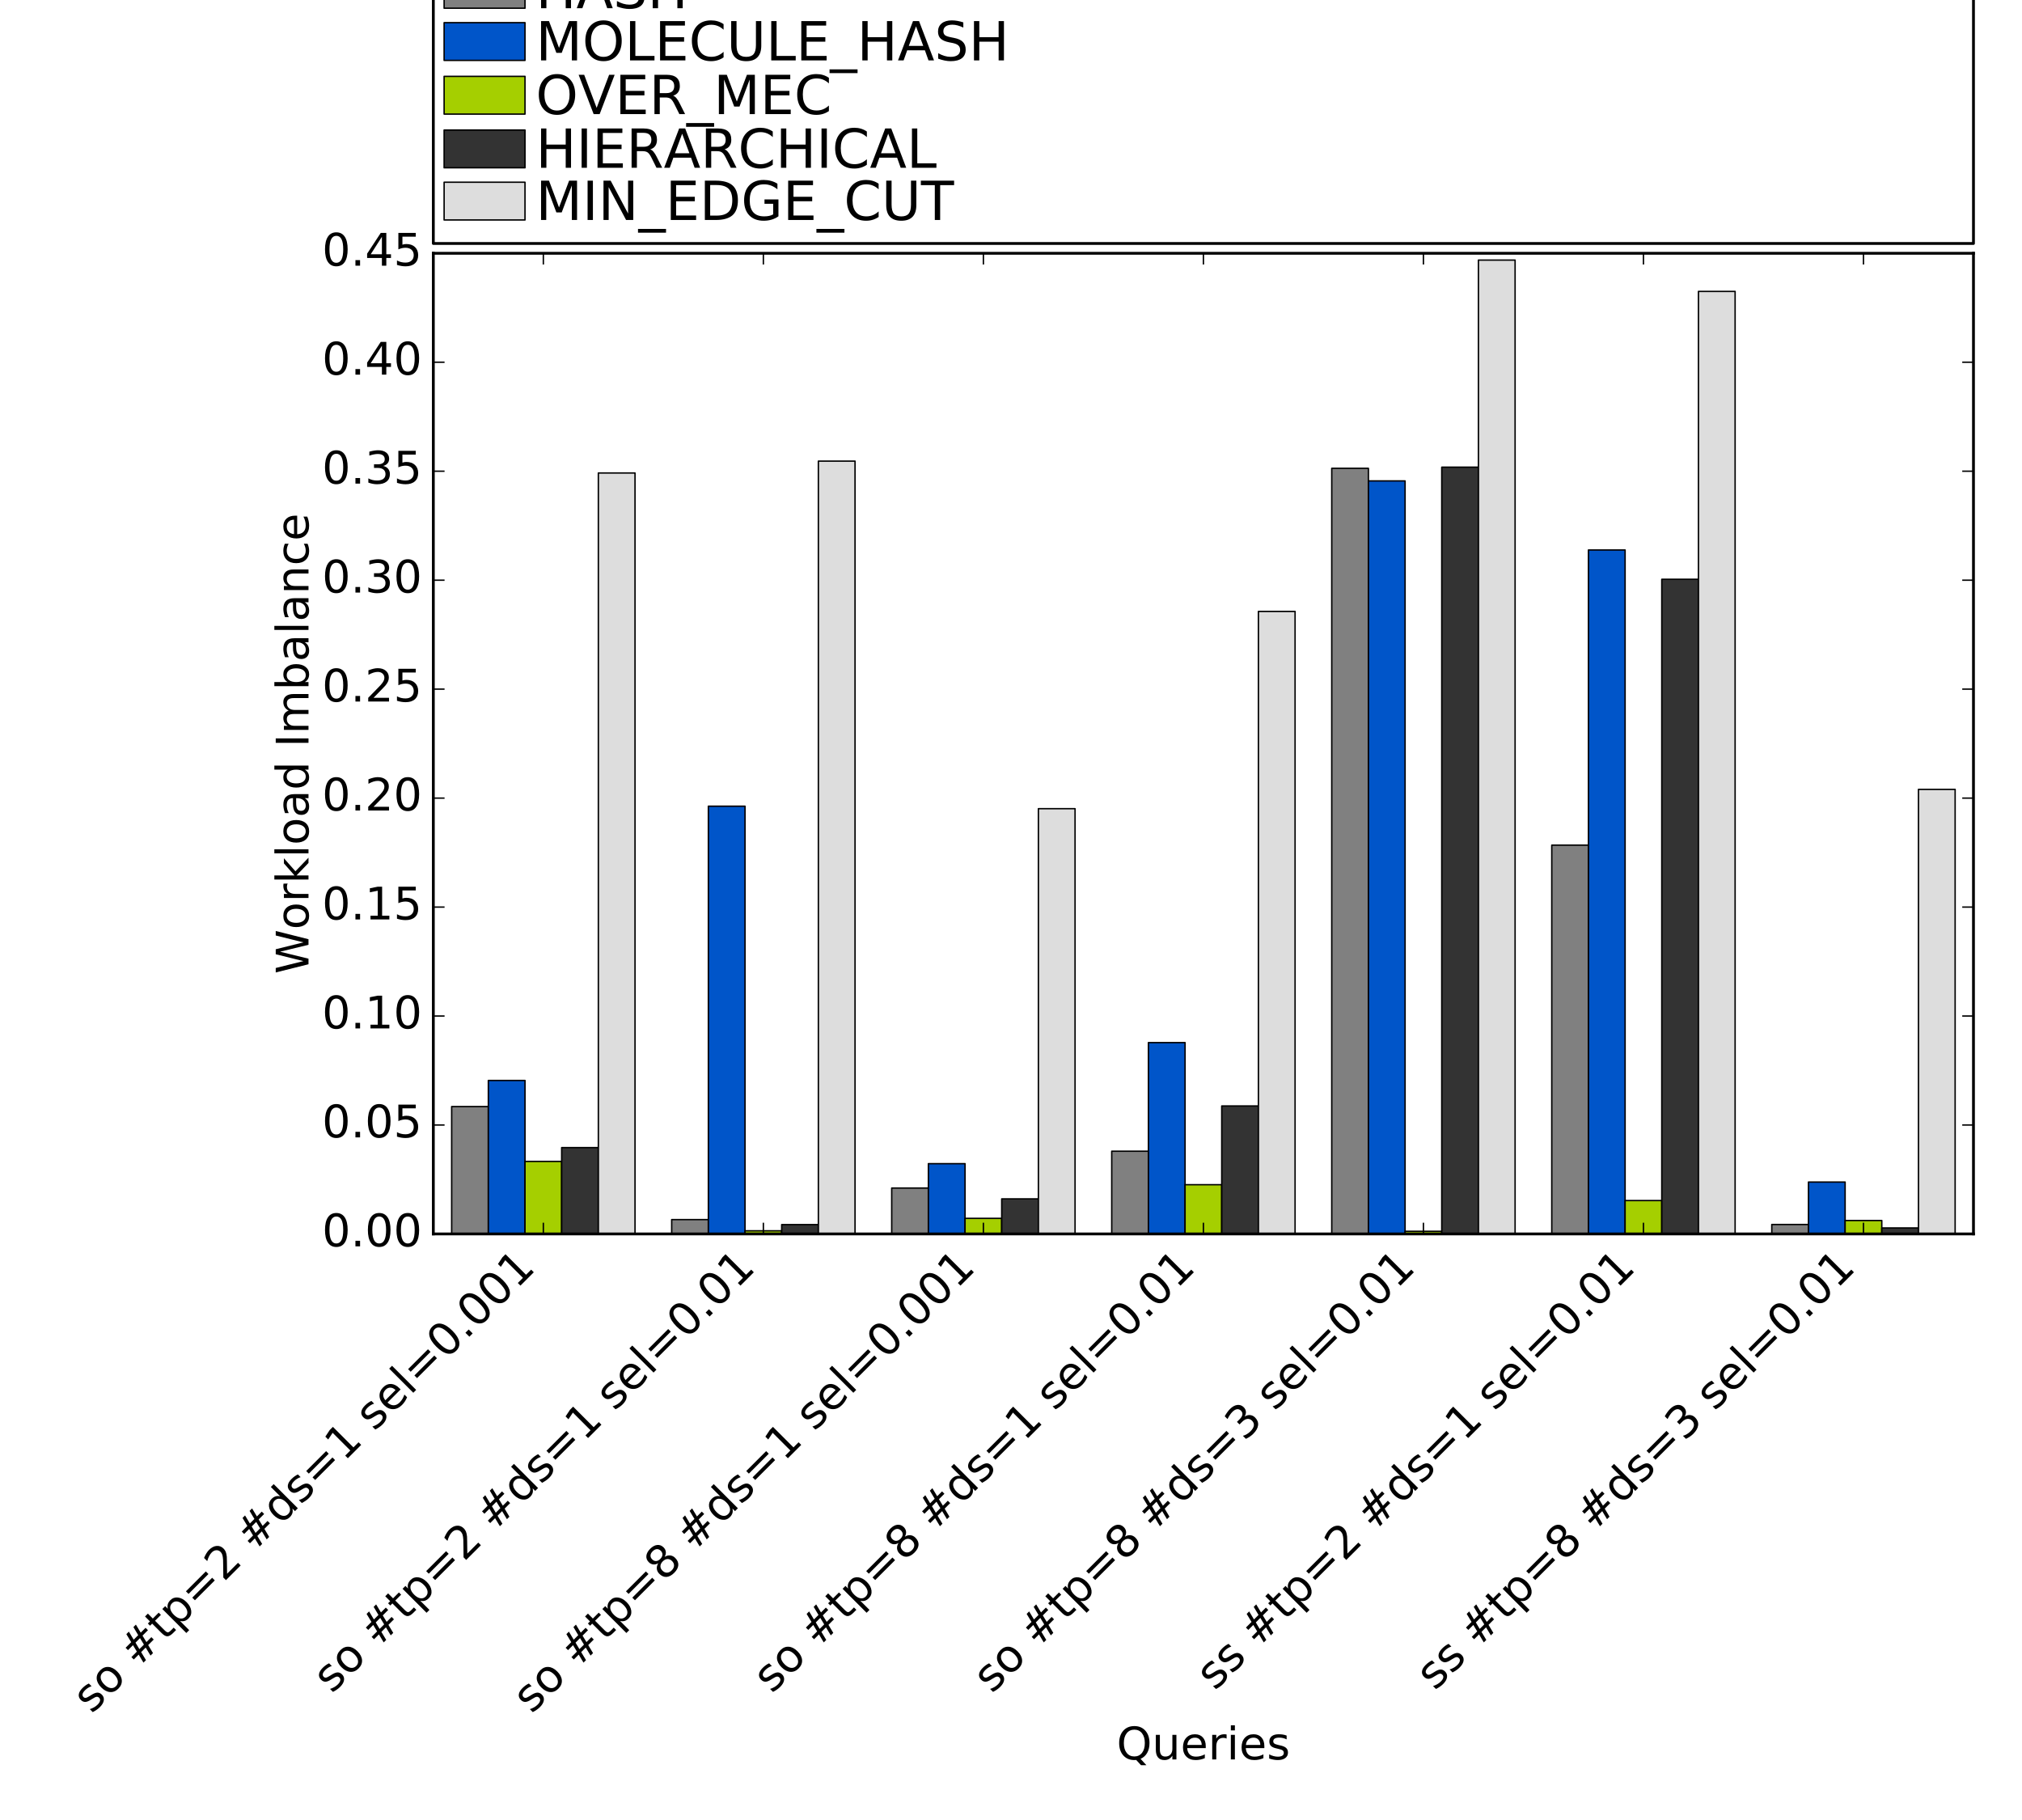 <?xml version="1.0" encoding="utf-8" standalone="no"?>
<!DOCTYPE svg PUBLIC "-//W3C//DTD SVG 1.1//EN"
  "http://www.w3.org/Graphics/SVG/1.1/DTD/svg11.dtd">
<!-- Created with matplotlib (http://matplotlib.org/) -->
<svg height="648pt" version="1.1" viewBox="0 0 720 648" width="720pt" xmlns="http://www.w3.org/2000/svg" xmlns:xlink="http://www.w3.org/1999/xlink">
 <defs>
  <style type="text/css">
*{stroke-linecap:butt;stroke-linejoin:round;stroke-miterlimit:100000;}
  </style>
 </defs>
 <g id="figure_1">
  <g id="patch_1">
   <path d="M 0 648 
L 720 648 
L 720 0 
L 0 0 
z
" style="fill:#ffffff;"/>
  </g>
  <g id="axes_1">
   <g id="patch_2">
    <path d="M 154.302 439.341 
L 702.72 439.341 
L 702.72 90.18 
L 154.302 90.18 
z
" style="fill:#ffffff;"/>
   </g>
   <g id="patch_3">
    <path clip-path="url(#p87d898d439)" d="M 160.831 439.341 
L 173.888 439.341 
L 173.888 393.98 
L 160.831 393.98 
z
" style="fill:#808080;stroke:#000000;stroke-linejoin:miter;stroke-width:0.5;"/>
   </g>
   <g id="patch_4">
    <path clip-path="url(#p87d898d439)" d="M 239.176 439.341 
L 252.234 439.341 
L 252.234 434.222 
L 239.176 434.222 
z
" style="fill:#808080;stroke:#000000;stroke-linejoin:miter;stroke-width:0.5;"/>
   </g>
   <g id="patch_5">
    <path clip-path="url(#p87d898d439)" d="M 317.522 439.341 
L 330.579 439.341 
L 330.579 422.994 
L 317.522 422.994 
z
" style="fill:#808080;stroke:#000000;stroke-linejoin:miter;stroke-width:0.5;"/>
   </g>
   <g id="patch_6">
    <path clip-path="url(#p87d898d439)" d="M 395.867 439.341 
L 408.925 439.341 
L 408.925 409.88 
L 395.867 409.88 
z
" style="fill:#808080;stroke:#000000;stroke-linejoin:miter;stroke-width:0.5;"/>
   </g>
   <g id="patch_7">
    <path clip-path="url(#p87d898d439)" d="M 474.212 439.341 
L 487.27 439.341 
L 487.27 166.742 
L 474.212 166.742 
z
" style="fill:#808080;stroke:#000000;stroke-linejoin:miter;stroke-width:0.5;"/>
   </g>
   <g id="patch_8">
    <path clip-path="url(#p87d898d439)" d="M 552.558 439.341 
L 565.615 439.341 
L 565.615 300.912 
L 552.558 300.912 
z
" style="fill:#808080;stroke:#000000;stroke-linejoin:miter;stroke-width:0.5;"/>
   </g>
   <g id="patch_9">
    <path clip-path="url(#p87d898d439)" d="M 630.903 439.341 
L 643.961 439.341 
L 643.961 435.969 
L 630.903 435.969 
z
" style="fill:#808080;stroke:#000000;stroke-linejoin:miter;stroke-width:0.5;"/>
   </g>
   <g id="patch_10">
    <path clip-path="url(#p87d898d439)" d="M 173.888 439.341 
L 186.946 439.341 
L 186.946 384.69 
L 173.888 384.69 
z
" style="fill:#0055c9;stroke:#000000;stroke-linejoin:miter;stroke-width:0.5;"/>
   </g>
   <g id="patch_11">
    <path clip-path="url(#p87d898d439)" d="M 252.234 439.341 
L 265.291 439.341 
L 265.291 287.041 
L 252.234 287.041 
z
" style="fill:#0055c9;stroke:#000000;stroke-linejoin:miter;stroke-width:0.5;"/>
   </g>
   <g id="patch_12">
    <path clip-path="url(#p87d898d439)" d="M 330.579 439.341 
L 343.637 439.341 
L 343.637 414.311 
L 330.579 414.311 
z
" style="fill:#0055c9;stroke:#000000;stroke-linejoin:miter;stroke-width:0.5;"/>
   </g>
   <g id="patch_13">
    <path clip-path="url(#p87d898d439)" d="M 408.925 439.341 
L 421.982 439.341 
L 421.982 371.209 
L 408.925 371.209 
z
" style="fill:#0055c9;stroke:#000000;stroke-linejoin:miter;stroke-width:0.5;"/>
   </g>
   <g id="patch_14">
    <path clip-path="url(#p87d898d439)" d="M 487.27 439.341 
L 500.328 439.341 
L 500.328 171.229 
L 487.27 171.229 
z
" style="fill:#0055c9;stroke:#000000;stroke-linejoin:miter;stroke-width:0.5;"/>
   </g>
   <g id="patch_15">
    <path clip-path="url(#p87d898d439)" d="M 565.615 439.341 
L 578.673 439.341 
L 578.673 195.815 
L 565.615 195.815 
z
" style="fill:#0055c9;stroke:#000000;stroke-linejoin:miter;stroke-width:0.5;"/>
   </g>
   <g id="patch_16">
    <path clip-path="url(#p87d898d439)" d="M 643.961 439.341 
L 657.018 439.341 
L 657.018 420.856 
L 643.961 420.856 
z
" style="fill:#0055c9;stroke:#000000;stroke-linejoin:miter;stroke-width:0.5;"/>
   </g>
   <g id="patch_17">
    <path clip-path="url(#p87d898d439)" d="M 186.946 439.341 
L 200.003 439.341 
L 200.003 413.518 
L 186.946 413.518 
z
" style="fill:#a5cf00;stroke:#000000;stroke-linejoin:miter;stroke-width:0.5;"/>
   </g>
   <g id="patch_18">
    <path clip-path="url(#p87d898d439)" d="M 265.291 439.341 
L 278.349 439.341 
L 278.349 438.215 
L 265.291 438.215 
z
" style="fill:#a5cf00;stroke:#000000;stroke-linejoin:miter;stroke-width:0.5;"/>
   </g>
   <g id="patch_19">
    <path clip-path="url(#p87d898d439)" d="M 343.637 439.341 
L 356.694 439.341 
L 356.694 433.782 
L 343.637 433.782 
z
" style="fill:#a5cf00;stroke:#000000;stroke-linejoin:miter;stroke-width:0.5;"/>
   </g>
   <g id="patch_20">
    <path clip-path="url(#p87d898d439)" d="M 421.982 439.341 
L 435.04 439.341 
L 435.04 421.809 
L 421.982 421.809 
z
" style="fill:#a5cf00;stroke:#000000;stroke-linejoin:miter;stroke-width:0.5;"/>
   </g>
   <g id="patch_21">
    <path clip-path="url(#p87d898d439)" d="M 500.328 439.341 
L 513.385 439.341 
L 513.385 438.4 
L 500.328 438.4 
z
" style="fill:#a5cf00;stroke:#000000;stroke-linejoin:miter;stroke-width:0.5;"/>
   </g>
   <g id="patch_22">
    <path clip-path="url(#p87d898d439)" d="M 578.673 439.341 
L 591.731 439.341 
L 591.731 427.457 
L 578.673 427.457 
z
" style="fill:#a5cf00;stroke:#000000;stroke-linejoin:miter;stroke-width:0.5;"/>
   </g>
   <g id="patch_23">
    <path clip-path="url(#p87d898d439)" d="M 657.018 439.341 
L 670.076 439.341 
L 670.076 434.55 
L 657.018 434.55 
z
" style="fill:#a5cf00;stroke:#000000;stroke-linejoin:miter;stroke-width:0.5;"/>
   </g>
   <g id="patch_24">
    <path clip-path="url(#p87d898d439)" d="M 200.003 439.341 
L 213.061 439.341 
L 213.061 408.599 
L 200.003 408.599 
z
" style="fill:#333333;stroke:#000000;stroke-linejoin:miter;stroke-width:0.5;"/>
   </g>
   <g id="patch_25">
    <path clip-path="url(#p87d898d439)" d="M 278.349 439.341 
L 291.406 439.341 
L 291.406 436.009 
L 278.349 436.009 
z
" style="fill:#333333;stroke:#000000;stroke-linejoin:miter;stroke-width:0.5;"/>
   </g>
   <g id="patch_26">
    <path clip-path="url(#p87d898d439)" d="M 356.694 439.341 
L 369.752 439.341 
L 369.752 426.848 
L 356.694 426.848 
z
" style="fill:#333333;stroke:#000000;stroke-linejoin:miter;stroke-width:0.5;"/>
   </g>
   <g id="patch_27">
    <path clip-path="url(#p87d898d439)" d="M 435.04 439.341 
L 448.097 439.341 
L 448.097 393.775 
L 435.04 393.775 
z
" style="fill:#333333;stroke:#000000;stroke-linejoin:miter;stroke-width:0.5;"/>
   </g>
   <g id="patch_28">
    <path clip-path="url(#p87d898d439)" d="M 513.385 439.341 
L 526.443 439.341 
L 526.443 166.338 
L 513.385 166.338 
z
" style="fill:#333333;stroke:#000000;stroke-linejoin:miter;stroke-width:0.5;"/>
   </g>
   <g id="patch_29">
    <path clip-path="url(#p87d898d439)" d="M 591.731 439.341 
L 604.788 439.341 
L 604.788 206.254 
L 591.731 206.254 
z
" style="fill:#333333;stroke:#000000;stroke-linejoin:miter;stroke-width:0.5;"/>
   </g>
   <g id="patch_30">
    <path clip-path="url(#p87d898d439)" d="M 670.076 439.341 
L 683.134 439.341 
L 683.134 437.21 
L 670.076 437.21 
z
" style="fill:#333333;stroke:#000000;stroke-linejoin:miter;stroke-width:0.5;"/>
   </g>
   <g id="patch_31">
    <path clip-path="url(#p87d898d439)" d="M 213.061 439.341 
L 226.119 439.341 
L 226.119 168.407 
L 213.061 168.407 
z
" style="fill:#dddddd;stroke:#000000;stroke-linejoin:miter;stroke-width:0.5;"/>
   </g>
   <g id="patch_32">
    <path clip-path="url(#p87d898d439)" d="M 291.406 439.341 
L 304.464 439.341 
L 304.464 164.18 
L 291.406 164.18 
z
" style="fill:#dddddd;stroke:#000000;stroke-linejoin:miter;stroke-width:0.5;"/>
   </g>
   <g id="patch_33">
    <path clip-path="url(#p87d898d439)" d="M 369.752 439.341 
L 382.809 439.341 
L 382.809 287.931 
L 369.752 287.931 
z
" style="fill:#dddddd;stroke:#000000;stroke-linejoin:miter;stroke-width:0.5;"/>
   </g>
   <g id="patch_34">
    <path clip-path="url(#p87d898d439)" d="M 448.097 439.341 
L 461.155 439.341 
L 461.155 217.694 
L 448.097 217.694 
z
" style="fill:#dddddd;stroke:#000000;stroke-linejoin:miter;stroke-width:0.5;"/>
   </g>
   <g id="patch_35">
    <path clip-path="url(#p87d898d439)" d="M 526.443 439.341 
L 539.5 439.341 
L 539.5 92.593 
L 526.443 92.593 
z
" style="fill:#dddddd;stroke:#000000;stroke-linejoin:miter;stroke-width:0.5;"/>
   </g>
   <g id="patch_36">
    <path clip-path="url(#p87d898d439)" d="M 604.788 439.341 
L 617.846 439.341 
L 617.846 103.747 
L 604.788 103.747 
z
" style="fill:#dddddd;stroke:#000000;stroke-linejoin:miter;stroke-width:0.5;"/>
   </g>
   <g id="patch_37">
    <path clip-path="url(#p87d898d439)" d="M 683.134 439.341 
L 696.191 439.341 
L 696.191 281.047 
L 683.134 281.047 
z
" style="fill:#dddddd;stroke:#000000;stroke-linejoin:miter;stroke-width:0.5;"/>
   </g>
   <g id="patch_38">
    <path d="M 154.302 90.18 
L 702.72 90.18 
" style="fill:none;stroke:#000000;stroke-linecap:square;stroke-linejoin:miter;"/>
   </g>
   <g id="patch_39">
    <path d="M 702.72 439.341 
L 702.72 90.18 
" style="fill:none;stroke:#000000;stroke-linecap:square;stroke-linejoin:miter;"/>
   </g>
   <g id="patch_40">
    <path d="M 154.302 439.341 
L 702.72 439.341 
" style="fill:none;stroke:#000000;stroke-linecap:square;stroke-linejoin:miter;"/>
   </g>
   <g id="patch_41">
    <path d="M 154.302 439.341 
L 154.302 90.18 
" style="fill:none;stroke:#000000;stroke-linecap:square;stroke-linejoin:miter;"/>
   </g>
   <g id="matplotlib.axis_1">
    <g id="xtick_1">
     <g id="line2d_1">
      <defs>
       <path d="M 0 0 
L 0 -4 
" id="mdffd9cbab5" style="stroke:#000000;stroke-width:0.5;"/>
      </defs>
      <g>
       <use style="stroke:#000000;stroke-width:0.5;" x="193.475" xlink:href="#mdffd9cbab5" y="439.341"/>
      </g>
     </g>
     <g id="line2d_2">
      <defs>
       <path d="M 0 0 
L 0 4 
" id="m3cd2a4b99b" style="stroke:#000000;stroke-width:0.5;"/>
      </defs>
      <g>
       <use style="stroke:#000000;stroke-width:0.5;" x="193.475" xlink:href="#m3cd2a4b99b" y="90.18"/>
      </g>
     </g>
     <g id="text_1">
      <!-- so #tp=2 #ds=1 sel=0.001 -->
      <defs>
       <path d="M 19.188 8.297 
L 53.609 8.297 
L 53.609 0 
L 7.328 0 
L 7.328 8.297 
Q 12.938 14.109 22.625 23.891 
Q 32.328 33.688 34.812 36.531 
Q 39.547 41.844 41.422 45.531 
Q 43.312 49.219 43.312 52.781 
Q 43.312 58.594 39.234 62.25 
Q 35.156 65.922 28.609 65.922 
Q 23.969 65.922 18.812 64.312 
Q 13.672 62.703 7.812 59.422 
L 7.812 69.391 
Q 13.766 71.781 18.938 73 
Q 24.125 74.219 28.422 74.219 
Q 39.75 74.219 46.484 68.547 
Q 53.219 62.891 53.219 53.422 
Q 53.219 48.922 51.531 44.891 
Q 49.859 40.875 45.406 35.406 
Q 44.188 33.984 37.641 27.219 
Q 31.109 20.453 19.188 8.297 
" id="BitstreamVeraSans-Roman-32"/>
       <path id="BitstreamVeraSans-Roman-20"/>
       <path d="M 51.125 44 
L 36.922 44 
L 32.812 27.688 
L 47.125 27.688 
z
M 43.797 71.781 
L 38.719 51.516 
L 52.984 51.516 
L 58.109 71.781 
L 65.922 71.781 
L 60.891 51.516 
L 76.125 51.516 
L 76.125 44 
L 58.984 44 
L 54.984 27.688 
L 70.516 27.688 
L 70.516 20.219 
L 53.078 20.219 
L 48 0 
L 40.188 0 
L 45.219 20.219 
L 30.906 20.219 
L 25.875 0 
L 18.016 0 
L 23.094 20.219 
L 7.719 20.219 
L 7.719 27.688 
L 24.906 27.688 
L 29 44 
L 13.281 44 
L 13.281 51.516 
L 30.906 51.516 
L 35.891 71.781 
z
" id="BitstreamVeraSans-Roman-23"/>
       <path d="M 12.406 8.297 
L 28.516 8.297 
L 28.516 63.922 
L 10.984 60.406 
L 10.984 69.391 
L 28.422 72.906 
L 38.281 72.906 
L 38.281 8.297 
L 54.391 8.297 
L 54.391 0 
L 12.406 0 
z
" id="BitstreamVeraSans-Roman-31"/>
       <path d="M 30.609 48.391 
Q 23.391 48.391 19.188 42.75 
Q 14.984 37.109 14.984 27.297 
Q 14.984 17.484 19.156 11.844 
Q 23.344 6.203 30.609 6.203 
Q 37.797 6.203 41.984 11.859 
Q 46.188 17.531 46.188 27.297 
Q 46.188 37.016 41.984 42.703 
Q 37.797 48.391 30.609 48.391 
M 30.609 56 
Q 42.328 56 49.016 48.375 
Q 55.719 40.766 55.719 27.297 
Q 55.719 13.875 49.016 6.219 
Q 42.328 -1.422 30.609 -1.422 
Q 18.844 -1.422 12.172 6.219 
Q 5.516 13.875 5.516 27.297 
Q 5.516 40.766 12.172 48.375 
Q 18.844 56 30.609 56 
" id="BitstreamVeraSans-Roman-6f"/>
       <path d="M 31.781 66.406 
Q 24.172 66.406 20.328 58.906 
Q 16.5 51.422 16.5 36.375 
Q 16.5 21.391 20.328 13.891 
Q 24.172 6.391 31.781 6.391 
Q 39.453 6.391 43.281 13.891 
Q 47.125 21.391 47.125 36.375 
Q 47.125 51.422 43.281 58.906 
Q 39.453 66.406 31.781 66.406 
M 31.781 74.219 
Q 44.047 74.219 50.516 64.516 
Q 56.984 54.828 56.984 36.375 
Q 56.984 17.969 50.516 8.266 
Q 44.047 -1.422 31.781 -1.422 
Q 19.531 -1.422 13.062 8.266 
Q 6.594 17.969 6.594 36.375 
Q 6.594 54.828 13.062 64.516 
Q 19.531 74.219 31.781 74.219 
" id="BitstreamVeraSans-Roman-30"/>
       <path d="M 9.422 75.984 
L 18.406 75.984 
L 18.406 0 
L 9.422 0 
z
" id="BitstreamVeraSans-Roman-6c"/>
       <path d="M 10.688 12.406 
L 21 12.406 
L 21 0 
L 10.688 0 
z
" id="BitstreamVeraSans-Roman-2e"/>
       <path d="M 10.594 45.406 
L 73.188 45.406 
L 73.188 37.203 
L 10.594 37.203 
z
M 10.594 25.484 
L 73.188 25.484 
L 73.188 17.188 
L 10.594 17.188 
z
" id="BitstreamVeraSans-Roman-3d"/>
       <path d="M 56.203 29.594 
L 56.203 25.203 
L 14.891 25.203 
Q 15.484 15.922 20.484 11.062 
Q 25.484 6.203 34.422 6.203 
Q 39.594 6.203 44.453 7.469 
Q 49.312 8.734 54.109 11.281 
L 54.109 2.781 
Q 49.266 0.734 44.188 -0.344 
Q 39.109 -1.422 33.891 -1.422 
Q 20.797 -1.422 13.156 6.188 
Q 5.516 13.812 5.516 26.812 
Q 5.516 40.234 12.766 48.109 
Q 20.016 56 32.328 56 
Q 43.359 56 49.781 48.891 
Q 56.203 41.797 56.203 29.594 
M 47.219 32.234 
Q 47.125 39.594 43.094 43.984 
Q 39.062 48.391 32.422 48.391 
Q 24.906 48.391 20.391 44.141 
Q 15.875 39.891 15.188 32.172 
z
" id="BitstreamVeraSans-Roman-65"/>
       <path d="M 45.406 46.391 
L 45.406 75.984 
L 54.391 75.984 
L 54.391 0 
L 45.406 0 
L 45.406 8.203 
Q 42.578 3.328 38.25 0.953 
Q 33.938 -1.422 27.875 -1.422 
Q 17.969 -1.422 11.734 6.484 
Q 5.516 14.406 5.516 27.297 
Q 5.516 40.188 11.734 48.094 
Q 17.969 56 27.875 56 
Q 33.938 56 38.25 53.625 
Q 42.578 51.266 45.406 46.391 
M 14.797 27.297 
Q 14.797 17.391 18.875 11.75 
Q 22.953 6.109 30.078 6.109 
Q 37.203 6.109 41.297 11.75 
Q 45.406 17.391 45.406 27.297 
Q 45.406 37.203 41.297 42.844 
Q 37.203 48.484 30.078 48.484 
Q 22.953 48.484 18.875 42.844 
Q 14.797 37.203 14.797 27.297 
" id="BitstreamVeraSans-Roman-64"/>
       <path d="M 18.312 70.219 
L 18.312 54.688 
L 36.812 54.688 
L 36.812 47.703 
L 18.312 47.703 
L 18.312 18.016 
Q 18.312 11.328 20.141 9.422 
Q 21.969 7.516 27.594 7.516 
L 36.812 7.516 
L 36.812 0 
L 27.594 0 
Q 17.188 0 13.234 3.875 
Q 9.281 7.766 9.281 18.016 
L 9.281 47.703 
L 2.688 47.703 
L 2.688 54.688 
L 9.281 54.688 
L 9.281 70.219 
z
" id="BitstreamVeraSans-Roman-74"/>
       <path d="M 44.281 53.078 
L 44.281 44.578 
Q 40.484 46.531 36.375 47.5 
Q 32.281 48.484 27.875 48.484 
Q 21.188 48.484 17.844 46.438 
Q 14.5 44.391 14.5 40.281 
Q 14.5 37.156 16.891 35.375 
Q 19.281 33.594 26.516 31.984 
L 29.594 31.297 
Q 39.156 29.25 43.188 25.516 
Q 47.219 21.781 47.219 15.094 
Q 47.219 7.469 41.188 3.016 
Q 35.156 -1.422 24.609 -1.422 
Q 20.219 -1.422 15.453 -0.562 
Q 10.688 0.297 5.422 2 
L 5.422 11.281 
Q 10.406 8.688 15.234 7.391 
Q 20.062 6.109 24.812 6.109 
Q 31.156 6.109 34.562 8.281 
Q 37.984 10.453 37.984 14.406 
Q 37.984 18.062 35.516 20.016 
Q 33.062 21.969 24.703 23.781 
L 21.578 24.516 
Q 13.234 26.266 9.516 29.906 
Q 5.812 33.547 5.812 39.891 
Q 5.812 47.609 11.281 51.797 
Q 16.75 56 26.812 56 
Q 31.781 56 36.172 55.266 
Q 40.578 54.547 44.281 53.078 
" id="BitstreamVeraSans-Roman-73"/>
       <path d="M 18.109 8.203 
L 18.109 -20.797 
L 9.078 -20.797 
L 9.078 54.688 
L 18.109 54.688 
L 18.109 46.391 
Q 20.953 51.266 25.266 53.625 
Q 29.594 56 35.594 56 
Q 45.562 56 51.781 48.094 
Q 58.016 40.188 58.016 27.297 
Q 58.016 14.406 51.781 6.484 
Q 45.562 -1.422 35.594 -1.422 
Q 29.594 -1.422 25.266 0.953 
Q 20.953 3.328 18.109 8.203 
M 48.688 27.297 
Q 48.688 37.203 44.609 42.844 
Q 40.531 48.484 33.406 48.484 
Q 26.266 48.484 22.188 42.844 
Q 18.109 37.203 18.109 27.297 
Q 18.109 17.391 22.188 11.75 
Q 26.266 6.109 33.406 6.109 
Q 40.531 6.109 44.609 11.75 
Q 48.688 17.391 48.688 27.297 
" id="BitstreamVeraSans-Roman-70"/>
      </defs>
      <g transform="translate(32.638 610.421)rotate(-45.0)scale(0.16 -0.16)">
       <use xlink:href="#BitstreamVeraSans-Roman-73"/>
       <use x="52.1" xlink:href="#BitstreamVeraSans-Roman-6f"/>
       <use x="113.281" xlink:href="#BitstreamVeraSans-Roman-20"/>
       <use x="145.068" xlink:href="#BitstreamVeraSans-Roman-23"/>
       <use x="228.857" xlink:href="#BitstreamVeraSans-Roman-74"/>
       <use x="268.066" xlink:href="#BitstreamVeraSans-Roman-70"/>
       <use x="331.543" xlink:href="#BitstreamVeraSans-Roman-3d"/>
       <use x="415.332" xlink:href="#BitstreamVeraSans-Roman-32"/>
       <use x="478.955" xlink:href="#BitstreamVeraSans-Roman-20"/>
       <use x="510.742" xlink:href="#BitstreamVeraSans-Roman-23"/>
       <use x="594.531" xlink:href="#BitstreamVeraSans-Roman-64"/>
       <use x="658.008" xlink:href="#BitstreamVeraSans-Roman-73"/>
       <use x="710.107" xlink:href="#BitstreamVeraSans-Roman-3d"/>
       <use x="793.896" xlink:href="#BitstreamVeraSans-Roman-31"/>
       <use x="857.52" xlink:href="#BitstreamVeraSans-Roman-20"/>
       <use x="889.307" xlink:href="#BitstreamVeraSans-Roman-73"/>
       <use x="941.406" xlink:href="#BitstreamVeraSans-Roman-65"/>
       <use x="1002.93" xlink:href="#BitstreamVeraSans-Roman-6c"/>
       <use x="1030.713" xlink:href="#BitstreamVeraSans-Roman-3d"/>
       <use x="1114.502" xlink:href="#BitstreamVeraSans-Roman-30"/>
       <use x="1178.125" xlink:href="#BitstreamVeraSans-Roman-2e"/>
       <use x="1209.912" xlink:href="#BitstreamVeraSans-Roman-30"/>
       <use x="1273.535" xlink:href="#BitstreamVeraSans-Roman-30"/>
       <use x="1337.158" xlink:href="#BitstreamVeraSans-Roman-31"/>
      </g>
     </g>
    </g>
    <g id="xtick_2">
     <g id="line2d_3">
      <g>
       <use style="stroke:#000000;stroke-width:0.5;" x="271.82" xlink:href="#mdffd9cbab5" y="439.341"/>
      </g>
     </g>
     <g id="line2d_4">
      <g>
       <use style="stroke:#000000;stroke-width:0.5;" x="271.82" xlink:href="#m3cd2a4b99b" y="90.18"/>
      </g>
     </g>
     <g id="text_2">
      <!-- so #tp=2 #ds=1 sel=0.01 -->
      <g transform="translate(118.182 603.223)rotate(-45.0)scale(0.16 -0.16)">
       <use xlink:href="#BitstreamVeraSans-Roman-73"/>
       <use x="52.1" xlink:href="#BitstreamVeraSans-Roman-6f"/>
       <use x="113.281" xlink:href="#BitstreamVeraSans-Roman-20"/>
       <use x="145.068" xlink:href="#BitstreamVeraSans-Roman-23"/>
       <use x="228.857" xlink:href="#BitstreamVeraSans-Roman-74"/>
       <use x="268.066" xlink:href="#BitstreamVeraSans-Roman-70"/>
       <use x="331.543" xlink:href="#BitstreamVeraSans-Roman-3d"/>
       <use x="415.332" xlink:href="#BitstreamVeraSans-Roman-32"/>
       <use x="478.955" xlink:href="#BitstreamVeraSans-Roman-20"/>
       <use x="510.742" xlink:href="#BitstreamVeraSans-Roman-23"/>
       <use x="594.531" xlink:href="#BitstreamVeraSans-Roman-64"/>
       <use x="658.008" xlink:href="#BitstreamVeraSans-Roman-73"/>
       <use x="710.107" xlink:href="#BitstreamVeraSans-Roman-3d"/>
       <use x="793.896" xlink:href="#BitstreamVeraSans-Roman-31"/>
       <use x="857.52" xlink:href="#BitstreamVeraSans-Roman-20"/>
       <use x="889.307" xlink:href="#BitstreamVeraSans-Roman-73"/>
       <use x="941.406" xlink:href="#BitstreamVeraSans-Roman-65"/>
       <use x="1002.93" xlink:href="#BitstreamVeraSans-Roman-6c"/>
       <use x="1030.713" xlink:href="#BitstreamVeraSans-Roman-3d"/>
       <use x="1114.502" xlink:href="#BitstreamVeraSans-Roman-30"/>
       <use x="1178.125" xlink:href="#BitstreamVeraSans-Roman-2e"/>
       <use x="1209.912" xlink:href="#BitstreamVeraSans-Roman-30"/>
       <use x="1273.535" xlink:href="#BitstreamVeraSans-Roman-31"/>
      </g>
     </g>
    </g>
    <g id="xtick_3">
     <g id="line2d_5">
      <g>
       <use style="stroke:#000000;stroke-width:0.5;" x="350.166" xlink:href="#mdffd9cbab5" y="439.341"/>
      </g>
     </g>
     <g id="line2d_6">
      <g>
       <use style="stroke:#000000;stroke-width:0.5;" x="350.166" xlink:href="#m3cd2a4b99b" y="90.18"/>
      </g>
     </g>
     <g id="text_3">
      <!-- so #tp=8 #ds=1 sel=0.001 -->
      <defs>
       <path d="M 31.781 34.625 
Q 24.75 34.625 20.719 30.859 
Q 16.703 27.094 16.703 20.516 
Q 16.703 13.922 20.719 10.156 
Q 24.75 6.391 31.781 6.391 
Q 38.812 6.391 42.859 10.172 
Q 46.922 13.969 46.922 20.516 
Q 46.922 27.094 42.891 30.859 
Q 38.875 34.625 31.781 34.625 
M 21.922 38.812 
Q 15.578 40.375 12.031 44.719 
Q 8.5 49.078 8.5 55.328 
Q 8.5 64.062 14.719 69.141 
Q 20.953 74.219 31.781 74.219 
Q 42.672 74.219 48.875 69.141 
Q 55.078 64.062 55.078 55.328 
Q 55.078 49.078 51.531 44.719 
Q 48 40.375 41.703 38.812 
Q 48.828 37.156 52.797 32.312 
Q 56.781 27.484 56.781 20.516 
Q 56.781 9.906 50.312 4.234 
Q 43.844 -1.422 31.781 -1.422 
Q 19.734 -1.422 13.25 4.234 
Q 6.781 9.906 6.781 20.516 
Q 6.781 27.484 10.781 32.312 
Q 14.797 37.156 21.922 38.812 
M 18.312 54.391 
Q 18.312 48.734 21.844 45.562 
Q 25.391 42.391 31.781 42.391 
Q 38.141 42.391 41.719 45.562 
Q 45.312 48.734 45.312 54.391 
Q 45.312 60.062 41.719 63.234 
Q 38.141 66.406 31.781 66.406 
Q 25.391 66.406 21.844 63.234 
Q 18.312 60.062 18.312 54.391 
" id="BitstreamVeraSans-Roman-38"/>
      </defs>
      <g transform="translate(189.329 610.421)rotate(-45.0)scale(0.16 -0.16)">
       <use xlink:href="#BitstreamVeraSans-Roman-73"/>
       <use x="52.1" xlink:href="#BitstreamVeraSans-Roman-6f"/>
       <use x="113.281" xlink:href="#BitstreamVeraSans-Roman-20"/>
       <use x="145.068" xlink:href="#BitstreamVeraSans-Roman-23"/>
       <use x="228.857" xlink:href="#BitstreamVeraSans-Roman-74"/>
       <use x="268.066" xlink:href="#BitstreamVeraSans-Roman-70"/>
       <use x="331.543" xlink:href="#BitstreamVeraSans-Roman-3d"/>
       <use x="415.332" xlink:href="#BitstreamVeraSans-Roman-38"/>
       <use x="478.955" xlink:href="#BitstreamVeraSans-Roman-20"/>
       <use x="510.742" xlink:href="#BitstreamVeraSans-Roman-23"/>
       <use x="594.531" xlink:href="#BitstreamVeraSans-Roman-64"/>
       <use x="658.008" xlink:href="#BitstreamVeraSans-Roman-73"/>
       <use x="710.107" xlink:href="#BitstreamVeraSans-Roman-3d"/>
       <use x="793.896" xlink:href="#BitstreamVeraSans-Roman-31"/>
       <use x="857.52" xlink:href="#BitstreamVeraSans-Roman-20"/>
       <use x="889.307" xlink:href="#BitstreamVeraSans-Roman-73"/>
       <use x="941.406" xlink:href="#BitstreamVeraSans-Roman-65"/>
       <use x="1002.93" xlink:href="#BitstreamVeraSans-Roman-6c"/>
       <use x="1030.713" xlink:href="#BitstreamVeraSans-Roman-3d"/>
       <use x="1114.502" xlink:href="#BitstreamVeraSans-Roman-30"/>
       <use x="1178.125" xlink:href="#BitstreamVeraSans-Roman-2e"/>
       <use x="1209.912" xlink:href="#BitstreamVeraSans-Roman-30"/>
       <use x="1273.535" xlink:href="#BitstreamVeraSans-Roman-30"/>
       <use x="1337.158" xlink:href="#BitstreamVeraSans-Roman-31"/>
      </g>
     </g>
    </g>
    <g id="xtick_4">
     <g id="line2d_7">
      <g>
       <use style="stroke:#000000;stroke-width:0.5;" x="428.511" xlink:href="#mdffd9cbab5" y="439.341"/>
      </g>
     </g>
     <g id="line2d_8">
      <g>
       <use style="stroke:#000000;stroke-width:0.5;" x="428.511" xlink:href="#m3cd2a4b99b" y="90.18"/>
      </g>
     </g>
     <g id="text_4">
      <!-- so #tp=8 #ds=1 sel=0.01 -->
      <g transform="translate(274.873 603.223)rotate(-45.0)scale(0.16 -0.16)">
       <use xlink:href="#BitstreamVeraSans-Roman-73"/>
       <use x="52.1" xlink:href="#BitstreamVeraSans-Roman-6f"/>
       <use x="113.281" xlink:href="#BitstreamVeraSans-Roman-20"/>
       <use x="145.068" xlink:href="#BitstreamVeraSans-Roman-23"/>
       <use x="228.857" xlink:href="#BitstreamVeraSans-Roman-74"/>
       <use x="268.066" xlink:href="#BitstreamVeraSans-Roman-70"/>
       <use x="331.543" xlink:href="#BitstreamVeraSans-Roman-3d"/>
       <use x="415.332" xlink:href="#BitstreamVeraSans-Roman-38"/>
       <use x="478.955" xlink:href="#BitstreamVeraSans-Roman-20"/>
       <use x="510.742" xlink:href="#BitstreamVeraSans-Roman-23"/>
       <use x="594.531" xlink:href="#BitstreamVeraSans-Roman-64"/>
       <use x="658.008" xlink:href="#BitstreamVeraSans-Roman-73"/>
       <use x="710.107" xlink:href="#BitstreamVeraSans-Roman-3d"/>
       <use x="793.896" xlink:href="#BitstreamVeraSans-Roman-31"/>
       <use x="857.52" xlink:href="#BitstreamVeraSans-Roman-20"/>
       <use x="889.307" xlink:href="#BitstreamVeraSans-Roman-73"/>
       <use x="941.406" xlink:href="#BitstreamVeraSans-Roman-65"/>
       <use x="1002.93" xlink:href="#BitstreamVeraSans-Roman-6c"/>
       <use x="1030.713" xlink:href="#BitstreamVeraSans-Roman-3d"/>
       <use x="1114.502" xlink:href="#BitstreamVeraSans-Roman-30"/>
       <use x="1178.125" xlink:href="#BitstreamVeraSans-Roman-2e"/>
       <use x="1209.912" xlink:href="#BitstreamVeraSans-Roman-30"/>
       <use x="1273.535" xlink:href="#BitstreamVeraSans-Roman-31"/>
      </g>
     </g>
    </g>
    <g id="xtick_5">
     <g id="line2d_9">
      <g>
       <use style="stroke:#000000;stroke-width:0.5;" x="506.856" xlink:href="#mdffd9cbab5" y="439.341"/>
      </g>
     </g>
     <g id="line2d_10">
      <g>
       <use style="stroke:#000000;stroke-width:0.5;" x="506.856" xlink:href="#m3cd2a4b99b" y="90.18"/>
      </g>
     </g>
     <g id="text_5">
      <!-- so #tp=8 #ds=3 sel=0.01 -->
      <defs>
       <path d="M 40.578 39.312 
Q 47.656 37.797 51.625 33 
Q 55.609 28.219 55.609 21.188 
Q 55.609 10.406 48.188 4.484 
Q 40.766 -1.422 27.094 -1.422 
Q 22.516 -1.422 17.656 -0.516 
Q 12.797 0.391 7.625 2.203 
L 7.625 11.719 
Q 11.719 9.328 16.594 8.109 
Q 21.484 6.891 26.812 6.891 
Q 36.078 6.891 40.938 10.547 
Q 45.797 14.203 45.797 21.188 
Q 45.797 27.641 41.281 31.266 
Q 36.766 34.906 28.719 34.906 
L 20.219 34.906 
L 20.219 43.016 
L 29.109 43.016 
Q 36.375 43.016 40.234 45.922 
Q 44.094 48.828 44.094 54.297 
Q 44.094 59.906 40.109 62.906 
Q 36.141 65.922 28.719 65.922 
Q 24.656 65.922 20.016 65.031 
Q 15.375 64.156 9.812 62.312 
L 9.812 71.094 
Q 15.438 72.656 20.344 73.438 
Q 25.25 74.219 29.594 74.219 
Q 40.828 74.219 47.359 69.109 
Q 53.906 64.016 53.906 55.328 
Q 53.906 49.266 50.438 45.094 
Q 46.969 40.922 40.578 39.312 
" id="BitstreamVeraSans-Roman-33"/>
      </defs>
      <g transform="translate(353.218 603.223)rotate(-45.0)scale(0.16 -0.16)">
       <use xlink:href="#BitstreamVeraSans-Roman-73"/>
       <use x="52.1" xlink:href="#BitstreamVeraSans-Roman-6f"/>
       <use x="113.281" xlink:href="#BitstreamVeraSans-Roman-20"/>
       <use x="145.068" xlink:href="#BitstreamVeraSans-Roman-23"/>
       <use x="228.857" xlink:href="#BitstreamVeraSans-Roman-74"/>
       <use x="268.066" xlink:href="#BitstreamVeraSans-Roman-70"/>
       <use x="331.543" xlink:href="#BitstreamVeraSans-Roman-3d"/>
       <use x="415.332" xlink:href="#BitstreamVeraSans-Roman-38"/>
       <use x="478.955" xlink:href="#BitstreamVeraSans-Roman-20"/>
       <use x="510.742" xlink:href="#BitstreamVeraSans-Roman-23"/>
       <use x="594.531" xlink:href="#BitstreamVeraSans-Roman-64"/>
       <use x="658.008" xlink:href="#BitstreamVeraSans-Roman-73"/>
       <use x="710.107" xlink:href="#BitstreamVeraSans-Roman-3d"/>
       <use x="793.896" xlink:href="#BitstreamVeraSans-Roman-33"/>
       <use x="857.52" xlink:href="#BitstreamVeraSans-Roman-20"/>
       <use x="889.307" xlink:href="#BitstreamVeraSans-Roman-73"/>
       <use x="941.406" xlink:href="#BitstreamVeraSans-Roman-65"/>
       <use x="1002.93" xlink:href="#BitstreamVeraSans-Roman-6c"/>
       <use x="1030.713" xlink:href="#BitstreamVeraSans-Roman-3d"/>
       <use x="1114.502" xlink:href="#BitstreamVeraSans-Roman-30"/>
       <use x="1178.125" xlink:href="#BitstreamVeraSans-Roman-2e"/>
       <use x="1209.912" xlink:href="#BitstreamVeraSans-Roman-30"/>
       <use x="1273.535" xlink:href="#BitstreamVeraSans-Roman-31"/>
      </g>
     </g>
    </g>
    <g id="xtick_6">
     <g id="line2d_11">
      <g>
       <use style="stroke:#000000;stroke-width:0.5;" x="585.202" xlink:href="#mdffd9cbab5" y="439.341"/>
      </g>
     </g>
     <g id="line2d_12">
      <g>
       <use style="stroke:#000000;stroke-width:0.5;" x="585.202" xlink:href="#m3cd2a4b99b" y="90.18"/>
      </g>
     </g>
     <g id="text_6">
      <!-- ss #tp=2 #ds=1 sel=0.01 -->
      <g transform="translate(432.592 602.194)rotate(-45.0)scale(0.16 -0.16)">
       <use xlink:href="#BitstreamVeraSans-Roman-73"/>
       <use x="52.1" xlink:href="#BitstreamVeraSans-Roman-73"/>
       <use x="104.199" xlink:href="#BitstreamVeraSans-Roman-20"/>
       <use x="135.986" xlink:href="#BitstreamVeraSans-Roman-23"/>
       <use x="219.775" xlink:href="#BitstreamVeraSans-Roman-74"/>
       <use x="258.984" xlink:href="#BitstreamVeraSans-Roman-70"/>
       <use x="322.461" xlink:href="#BitstreamVeraSans-Roman-3d"/>
       <use x="406.25" xlink:href="#BitstreamVeraSans-Roman-32"/>
       <use x="469.873" xlink:href="#BitstreamVeraSans-Roman-20"/>
       <use x="501.66" xlink:href="#BitstreamVeraSans-Roman-23"/>
       <use x="585.449" xlink:href="#BitstreamVeraSans-Roman-64"/>
       <use x="648.926" xlink:href="#BitstreamVeraSans-Roman-73"/>
       <use x="701.025" xlink:href="#BitstreamVeraSans-Roman-3d"/>
       <use x="784.814" xlink:href="#BitstreamVeraSans-Roman-31"/>
       <use x="848.438" xlink:href="#BitstreamVeraSans-Roman-20"/>
       <use x="880.225" xlink:href="#BitstreamVeraSans-Roman-73"/>
       <use x="932.324" xlink:href="#BitstreamVeraSans-Roman-65"/>
       <use x="993.848" xlink:href="#BitstreamVeraSans-Roman-6c"/>
       <use x="1021.631" xlink:href="#BitstreamVeraSans-Roman-3d"/>
       <use x="1105.42" xlink:href="#BitstreamVeraSans-Roman-30"/>
       <use x="1169.043" xlink:href="#BitstreamVeraSans-Roman-2e"/>
       <use x="1200.83" xlink:href="#BitstreamVeraSans-Roman-30"/>
       <use x="1264.453" xlink:href="#BitstreamVeraSans-Roman-31"/>
      </g>
     </g>
    </g>
    <g id="xtick_7">
     <g id="line2d_13">
      <g>
       <use style="stroke:#000000;stroke-width:0.5;" x="663.547" xlink:href="#mdffd9cbab5" y="439.341"/>
      </g>
     </g>
     <g id="line2d_14">
      <g>
       <use style="stroke:#000000;stroke-width:0.5;" x="663.547" xlink:href="#m3cd2a4b99b" y="90.18"/>
      </g>
     </g>
     <g id="text_7">
      <!-- ss #tp=8 #ds=3 sel=0.01 -->
      <g transform="translate(510.938 602.194)rotate(-45.0)scale(0.16 -0.16)">
       <use xlink:href="#BitstreamVeraSans-Roman-73"/>
       <use x="52.1" xlink:href="#BitstreamVeraSans-Roman-73"/>
       <use x="104.199" xlink:href="#BitstreamVeraSans-Roman-20"/>
       <use x="135.986" xlink:href="#BitstreamVeraSans-Roman-23"/>
       <use x="219.775" xlink:href="#BitstreamVeraSans-Roman-74"/>
       <use x="258.984" xlink:href="#BitstreamVeraSans-Roman-70"/>
       <use x="322.461" xlink:href="#BitstreamVeraSans-Roman-3d"/>
       <use x="406.25" xlink:href="#BitstreamVeraSans-Roman-38"/>
       <use x="469.873" xlink:href="#BitstreamVeraSans-Roman-20"/>
       <use x="501.66" xlink:href="#BitstreamVeraSans-Roman-23"/>
       <use x="585.449" xlink:href="#BitstreamVeraSans-Roman-64"/>
       <use x="648.926" xlink:href="#BitstreamVeraSans-Roman-73"/>
       <use x="701.025" xlink:href="#BitstreamVeraSans-Roman-3d"/>
       <use x="784.814" xlink:href="#BitstreamVeraSans-Roman-33"/>
       <use x="848.438" xlink:href="#BitstreamVeraSans-Roman-20"/>
       <use x="880.225" xlink:href="#BitstreamVeraSans-Roman-73"/>
       <use x="932.324" xlink:href="#BitstreamVeraSans-Roman-65"/>
       <use x="993.848" xlink:href="#BitstreamVeraSans-Roman-6c"/>
       <use x="1021.631" xlink:href="#BitstreamVeraSans-Roman-3d"/>
       <use x="1105.42" xlink:href="#BitstreamVeraSans-Roman-30"/>
       <use x="1169.043" xlink:href="#BitstreamVeraSans-Roman-2e"/>
       <use x="1200.83" xlink:href="#BitstreamVeraSans-Roman-30"/>
       <use x="1264.453" xlink:href="#BitstreamVeraSans-Roman-31"/>
      </g>
     </g>
    </g>
    <g id="text_8">
     <!-- Queries -->
     <defs>
      <path d="M 39.406 66.219 
Q 28.656 66.219 22.328 58.203 
Q 16.016 50.203 16.016 36.375 
Q 16.016 22.609 22.328 14.594 
Q 28.656 6.594 39.406 6.594 
Q 50.141 6.594 56.422 14.594 
Q 62.703 22.609 62.703 36.375 
Q 62.703 50.203 56.422 58.203 
Q 50.141 66.219 39.406 66.219 
M 53.219 1.312 
L 66.219 -12.891 
L 54.297 -12.891 
L 43.5 -1.219 
Q 41.891 -1.312 41.031 -1.359 
Q 40.188 -1.422 39.406 -1.422 
Q 24.031 -1.422 14.812 8.859 
Q 5.609 19.141 5.609 36.375 
Q 5.609 53.656 14.812 63.938 
Q 24.031 74.219 39.406 74.219 
Q 54.734 74.219 63.906 63.938 
Q 73.094 53.656 73.094 36.375 
Q 73.094 23.688 67.984 14.641 
Q 62.891 5.609 53.219 1.312 
" id="BitstreamVeraSans-Roman-51"/>
      <path d="M 9.422 54.688 
L 18.406 54.688 
L 18.406 0 
L 9.422 0 
z
M 9.422 75.984 
L 18.406 75.984 
L 18.406 64.594 
L 9.422 64.594 
z
" id="BitstreamVeraSans-Roman-69"/>
      <path d="M 8.5 21.578 
L 8.5 54.688 
L 17.484 54.688 
L 17.484 21.922 
Q 17.484 14.156 20.5 10.266 
Q 23.531 6.391 29.594 6.391 
Q 36.859 6.391 41.078 11.031 
Q 45.312 15.672 45.312 23.688 
L 45.312 54.688 
L 54.297 54.688 
L 54.297 0 
L 45.312 0 
L 45.312 8.406 
Q 42.047 3.422 37.719 1 
Q 33.406 -1.422 27.688 -1.422 
Q 18.266 -1.422 13.375 4.438 
Q 8.5 10.297 8.5 21.578 
" id="BitstreamVeraSans-Roman-75"/>
      <path d="M 41.109 46.297 
Q 39.594 47.172 37.812 47.578 
Q 36.031 48 33.891 48 
Q 26.266 48 22.188 43.047 
Q 18.109 38.094 18.109 28.812 
L 18.109 0 
L 9.078 0 
L 9.078 54.688 
L 18.109 54.688 
L 18.109 46.188 
Q 20.953 51.172 25.484 53.578 
Q 30.031 56 36.531 56 
Q 37.453 56 38.578 55.875 
Q 39.703 55.766 41.062 55.516 
z
" id="BitstreamVeraSans-Roman-72"/>
     </defs>
     <g transform="translate(397.62 626.432)scale(0.16 -0.16)">
      <use xlink:href="#BitstreamVeraSans-Roman-51"/>
      <use x="78.711" xlink:href="#BitstreamVeraSans-Roman-75"/>
      <use x="142.09" xlink:href="#BitstreamVeraSans-Roman-65"/>
      <use x="203.613" xlink:href="#BitstreamVeraSans-Roman-72"/>
      <use x="244.727" xlink:href="#BitstreamVeraSans-Roman-69"/>
      <use x="272.51" xlink:href="#BitstreamVeraSans-Roman-65"/>
      <use x="334.033" xlink:href="#BitstreamVeraSans-Roman-73"/>
     </g>
    </g>
   </g>
   <g id="matplotlib.axis_2">
    <g id="ytick_1">
     <g id="line2d_15">
      <defs>
       <path d="M 0 0 
L 4 0 
" id="mff895fd8fd" style="stroke:#000000;stroke-width:0.5;"/>
      </defs>
      <g>
       <use style="stroke:#000000;stroke-width:0.5;" x="154.302" xlink:href="#mff895fd8fd" y="439.341"/>
      </g>
     </g>
     <g id="line2d_16">
      <defs>
       <path d="M 0 0 
L -4 0 
" id="m426e192101" style="stroke:#000000;stroke-width:0.5;"/>
      </defs>
      <g>
       <use style="stroke:#000000;stroke-width:0.5;" x="702.72" xlink:href="#m426e192101" y="439.341"/>
      </g>
     </g>
     <g id="text_9">
      <!-- 0.00 -->
      <g transform="translate(114.677 443.756)scale(0.16 -0.16)">
       <use xlink:href="#BitstreamVeraSans-Roman-30"/>
       <use x="63.623" xlink:href="#BitstreamVeraSans-Roman-2e"/>
       <use x="95.41" xlink:href="#BitstreamVeraSans-Roman-30"/>
       <use x="159.033" xlink:href="#BitstreamVeraSans-Roman-30"/>
      </g>
     </g>
    </g>
    <g id="ytick_2">
     <g id="line2d_17">
      <g>
       <use style="stroke:#000000;stroke-width:0.5;" x="154.302" xlink:href="#mff895fd8fd" y="400.545"/>
      </g>
     </g>
     <g id="line2d_18">
      <g>
       <use style="stroke:#000000;stroke-width:0.5;" x="702.72" xlink:href="#m426e192101" y="400.545"/>
      </g>
     </g>
     <g id="text_10">
      <!-- 0.05 -->
      <defs>
       <path d="M 10.797 72.906 
L 49.516 72.906 
L 49.516 64.594 
L 19.828 64.594 
L 19.828 46.734 
Q 21.969 47.469 24.109 47.828 
Q 26.266 48.188 28.422 48.188 
Q 40.625 48.188 47.75 41.5 
Q 54.891 34.812 54.891 23.391 
Q 54.891 11.625 47.562 5.094 
Q 40.234 -1.422 26.906 -1.422 
Q 22.312 -1.422 17.547 -0.641 
Q 12.797 0.141 7.719 1.703 
L 7.719 11.625 
Q 12.109 9.234 16.797 8.062 
Q 21.484 6.891 26.703 6.891 
Q 35.156 6.891 40.078 11.328 
Q 45.016 15.766 45.016 23.391 
Q 45.016 31 40.078 35.438 
Q 35.156 39.891 26.703 39.891 
Q 22.75 39.891 18.812 39.016 
Q 14.891 38.141 10.797 36.281 
z
" id="BitstreamVeraSans-Roman-35"/>
      </defs>
      <g transform="translate(114.677 404.96)scale(0.16 -0.16)">
       <use xlink:href="#BitstreamVeraSans-Roman-30"/>
       <use x="63.623" xlink:href="#BitstreamVeraSans-Roman-2e"/>
       <use x="95.41" xlink:href="#BitstreamVeraSans-Roman-30"/>
       <use x="159.033" xlink:href="#BitstreamVeraSans-Roman-35"/>
      </g>
     </g>
    </g>
    <g id="ytick_3">
     <g id="line2d_19">
      <g>
       <use style="stroke:#000000;stroke-width:0.5;" x="154.302" xlink:href="#mff895fd8fd" y="361.75"/>
      </g>
     </g>
     <g id="line2d_20">
      <g>
       <use style="stroke:#000000;stroke-width:0.5;" x="702.72" xlink:href="#m426e192101" y="361.75"/>
      </g>
     </g>
     <g id="text_11">
      <!-- 0.10 -->
      <g transform="translate(114.677 366.165)scale(0.16 -0.16)">
       <use xlink:href="#BitstreamVeraSans-Roman-30"/>
       <use x="63.623" xlink:href="#BitstreamVeraSans-Roman-2e"/>
       <use x="95.41" xlink:href="#BitstreamVeraSans-Roman-31"/>
       <use x="159.033" xlink:href="#BitstreamVeraSans-Roman-30"/>
      </g>
     </g>
    </g>
    <g id="ytick_4">
     <g id="line2d_21">
      <g>
       <use style="stroke:#000000;stroke-width:0.5;" x="154.302" xlink:href="#mff895fd8fd" y="322.954"/>
      </g>
     </g>
     <g id="line2d_22">
      <g>
       <use style="stroke:#000000;stroke-width:0.5;" x="702.72" xlink:href="#m426e192101" y="322.954"/>
      </g>
     </g>
     <g id="text_12">
      <!-- 0.15 -->
      <g transform="translate(114.677 327.369)scale(0.16 -0.16)">
       <use xlink:href="#BitstreamVeraSans-Roman-30"/>
       <use x="63.623" xlink:href="#BitstreamVeraSans-Roman-2e"/>
       <use x="95.41" xlink:href="#BitstreamVeraSans-Roman-31"/>
       <use x="159.033" xlink:href="#BitstreamVeraSans-Roman-35"/>
      </g>
     </g>
    </g>
    <g id="ytick_5">
     <g id="line2d_23">
      <g>
       <use style="stroke:#000000;stroke-width:0.5;" x="154.302" xlink:href="#mff895fd8fd" y="284.158"/>
      </g>
     </g>
     <g id="line2d_24">
      <g>
       <use style="stroke:#000000;stroke-width:0.5;" x="702.72" xlink:href="#m426e192101" y="284.158"/>
      </g>
     </g>
     <g id="text_13">
      <!-- 0.20 -->
      <g transform="translate(114.677 288.573)scale(0.16 -0.16)">
       <use xlink:href="#BitstreamVeraSans-Roman-30"/>
       <use x="63.623" xlink:href="#BitstreamVeraSans-Roman-2e"/>
       <use x="95.41" xlink:href="#BitstreamVeraSans-Roman-32"/>
       <use x="159.033" xlink:href="#BitstreamVeraSans-Roman-30"/>
      </g>
     </g>
    </g>
    <g id="ytick_6">
     <g id="line2d_25">
      <g>
       <use style="stroke:#000000;stroke-width:0.5;" x="154.302" xlink:href="#mff895fd8fd" y="245.363"/>
      </g>
     </g>
     <g id="line2d_26">
      <g>
       <use style="stroke:#000000;stroke-width:0.5;" x="702.72" xlink:href="#m426e192101" y="245.363"/>
      </g>
     </g>
     <g id="text_14">
      <!-- 0.25 -->
      <g transform="translate(114.677 249.778)scale(0.16 -0.16)">
       <use xlink:href="#BitstreamVeraSans-Roman-30"/>
       <use x="63.623" xlink:href="#BitstreamVeraSans-Roman-2e"/>
       <use x="95.41" xlink:href="#BitstreamVeraSans-Roman-32"/>
       <use x="159.033" xlink:href="#BitstreamVeraSans-Roman-35"/>
      </g>
     </g>
    </g>
    <g id="ytick_7">
     <g id="line2d_27">
      <g>
       <use style="stroke:#000000;stroke-width:0.5;" x="154.302" xlink:href="#mff895fd8fd" y="206.567"/>
      </g>
     </g>
     <g id="line2d_28">
      <g>
       <use style="stroke:#000000;stroke-width:0.5;" x="702.72" xlink:href="#m426e192101" y="206.567"/>
      </g>
     </g>
     <g id="text_15">
      <!-- 0.30 -->
      <g transform="translate(114.677 210.982)scale(0.16 -0.16)">
       <use xlink:href="#BitstreamVeraSans-Roman-30"/>
       <use x="63.623" xlink:href="#BitstreamVeraSans-Roman-2e"/>
       <use x="95.41" xlink:href="#BitstreamVeraSans-Roman-33"/>
       <use x="159.033" xlink:href="#BitstreamVeraSans-Roman-30"/>
      </g>
     </g>
    </g>
    <g id="ytick_8">
     <g id="line2d_29">
      <g>
       <use style="stroke:#000000;stroke-width:0.5;" x="154.302" xlink:href="#mff895fd8fd" y="167.771"/>
      </g>
     </g>
     <g id="line2d_30">
      <g>
       <use style="stroke:#000000;stroke-width:0.5;" x="702.72" xlink:href="#m426e192101" y="167.771"/>
      </g>
     </g>
     <g id="text_16">
      <!-- 0.35 -->
      <g transform="translate(114.677 172.186)scale(0.16 -0.16)">
       <use xlink:href="#BitstreamVeraSans-Roman-30"/>
       <use x="63.623" xlink:href="#BitstreamVeraSans-Roman-2e"/>
       <use x="95.41" xlink:href="#BitstreamVeraSans-Roman-33"/>
       <use x="159.033" xlink:href="#BitstreamVeraSans-Roman-35"/>
      </g>
     </g>
    </g>
    <g id="ytick_9">
     <g id="line2d_31">
      <g>
       <use style="stroke:#000000;stroke-width:0.5;" x="154.302" xlink:href="#mff895fd8fd" y="128.976"/>
      </g>
     </g>
     <g id="line2d_32">
      <g>
       <use style="stroke:#000000;stroke-width:0.5;" x="702.72" xlink:href="#m426e192101" y="128.976"/>
      </g>
     </g>
     <g id="text_17">
      <!-- 0.40 -->
      <defs>
       <path d="M 37.797 64.312 
L 12.891 25.391 
L 37.797 25.391 
z
M 35.203 72.906 
L 47.609 72.906 
L 47.609 25.391 
L 58.016 25.391 
L 58.016 17.188 
L 47.609 17.188 
L 47.609 0 
L 37.797 0 
L 37.797 17.188 
L 4.891 17.188 
L 4.891 26.703 
z
" id="BitstreamVeraSans-Roman-34"/>
      </defs>
      <g transform="translate(114.677 133.391)scale(0.16 -0.16)">
       <use xlink:href="#BitstreamVeraSans-Roman-30"/>
       <use x="63.623" xlink:href="#BitstreamVeraSans-Roman-2e"/>
       <use x="95.41" xlink:href="#BitstreamVeraSans-Roman-34"/>
       <use x="159.033" xlink:href="#BitstreamVeraSans-Roman-30"/>
      </g>
     </g>
    </g>
    <g id="ytick_10">
     <g id="line2d_33">
      <g>
       <use style="stroke:#000000;stroke-width:0.5;" x="154.302" xlink:href="#mff895fd8fd" y="90.18"/>
      </g>
     </g>
     <g id="line2d_34">
      <g>
       <use style="stroke:#000000;stroke-width:0.5;" x="702.72" xlink:href="#m426e192101" y="90.18"/>
      </g>
     </g>
     <g id="text_18">
      <!-- 0.45 -->
      <g transform="translate(114.677 94.595)scale(0.16 -0.16)">
       <use xlink:href="#BitstreamVeraSans-Roman-30"/>
       <use x="63.623" xlink:href="#BitstreamVeraSans-Roman-2e"/>
       <use x="95.41" xlink:href="#BitstreamVeraSans-Roman-34"/>
       <use x="159.033" xlink:href="#BitstreamVeraSans-Roman-35"/>
      </g>
     </g>
    </g>
    <g id="text_19">
     <!-- Workload Imbalance -->
     <defs>
      <path d="M 54.891 33.016 
L 54.891 0 
L 45.906 0 
L 45.906 32.719 
Q 45.906 40.484 42.875 44.328 
Q 39.844 48.188 33.797 48.188 
Q 26.516 48.188 22.312 43.547 
Q 18.109 38.922 18.109 30.906 
L 18.109 0 
L 9.078 0 
L 9.078 54.688 
L 18.109 54.688 
L 18.109 46.188 
Q 21.344 51.125 25.703 53.562 
Q 30.078 56 35.797 56 
Q 45.219 56 50.047 50.172 
Q 54.891 44.344 54.891 33.016 
" id="BitstreamVeraSans-Roman-6e"/>
      <path d="M 52 44.188 
Q 55.375 50.25 60.062 53.125 
Q 64.75 56 71.094 56 
Q 79.641 56 84.281 50.016 
Q 88.922 44.047 88.922 33.016 
L 88.922 0 
L 79.891 0 
L 79.891 32.719 
Q 79.891 40.578 77.094 44.375 
Q 74.312 48.188 68.609 48.188 
Q 61.625 48.188 57.562 43.547 
Q 53.516 38.922 53.516 30.906 
L 53.516 0 
L 44.484 0 
L 44.484 32.719 
Q 44.484 40.625 41.703 44.406 
Q 38.922 48.188 33.109 48.188 
Q 26.219 48.188 22.156 43.531 
Q 18.109 38.875 18.109 30.906 
L 18.109 0 
L 9.078 0 
L 9.078 54.688 
L 18.109 54.688 
L 18.109 46.188 
Q 21.188 51.219 25.484 53.609 
Q 29.781 56 35.688 56 
Q 41.656 56 45.828 52.969 
Q 50 49.953 52 44.188 
" id="BitstreamVeraSans-Roman-6d"/>
      <path d="M 9.078 75.984 
L 18.109 75.984 
L 18.109 31.109 
L 44.922 54.688 
L 56.391 54.688 
L 27.391 29.109 
L 57.625 0 
L 45.906 0 
L 18.109 26.703 
L 18.109 0 
L 9.078 0 
z
" id="BitstreamVeraSans-Roman-6b"/>
      <path d="M 48.781 52.594 
L 48.781 44.188 
Q 44.969 46.297 41.141 47.344 
Q 37.312 48.391 33.406 48.391 
Q 24.656 48.391 19.812 42.844 
Q 14.984 37.312 14.984 27.297 
Q 14.984 17.281 19.812 11.734 
Q 24.656 6.203 33.406 6.203 
Q 37.312 6.203 41.141 7.25 
Q 44.969 8.297 48.781 10.406 
L 48.781 2.094 
Q 45.016 0.344 40.984 -0.531 
Q 36.969 -1.422 32.422 -1.422 
Q 20.062 -1.422 12.781 6.344 
Q 5.516 14.109 5.516 27.297 
Q 5.516 40.672 12.859 48.328 
Q 20.219 56 33.016 56 
Q 37.156 56 41.109 55.141 
Q 45.062 54.297 48.781 52.594 
" id="BitstreamVeraSans-Roman-63"/>
      <path d="M 3.328 72.906 
L 13.281 72.906 
L 28.609 11.281 
L 43.891 72.906 
L 54.984 72.906 
L 70.312 11.281 
L 85.594 72.906 
L 95.609 72.906 
L 77.297 0 
L 64.891 0 
L 49.516 63.281 
L 33.984 0 
L 21.578 0 
z
" id="BitstreamVeraSans-Roman-57"/>
      <path d="M 34.281 27.484 
Q 23.391 27.484 19.188 25 
Q 14.984 22.516 14.984 16.5 
Q 14.984 11.719 18.141 8.906 
Q 21.297 6.109 26.703 6.109 
Q 34.188 6.109 38.703 11.406 
Q 43.219 16.703 43.219 25.484 
L 43.219 27.484 
z
M 52.203 31.203 
L 52.203 0 
L 43.219 0 
L 43.219 8.297 
Q 40.141 3.328 35.547 0.953 
Q 30.953 -1.422 24.312 -1.422 
Q 15.922 -1.422 10.953 3.297 
Q 6 8.016 6 15.922 
Q 6 25.141 12.172 29.828 
Q 18.359 34.516 30.609 34.516 
L 43.219 34.516 
L 43.219 35.406 
Q 43.219 41.609 39.141 45 
Q 35.062 48.391 27.688 48.391 
Q 23 48.391 18.547 47.266 
Q 14.109 46.141 10.016 43.891 
L 10.016 52.203 
Q 14.938 54.109 19.578 55.047 
Q 24.219 56 28.609 56 
Q 40.484 56 46.344 49.844 
Q 52.203 43.703 52.203 31.203 
" id="BitstreamVeraSans-Roman-61"/>
      <path d="M 9.812 72.906 
L 19.672 72.906 
L 19.672 0 
L 9.812 0 
z
" id="BitstreamVeraSans-Roman-49"/>
      <path d="M 48.688 27.297 
Q 48.688 37.203 44.609 42.844 
Q 40.531 48.484 33.406 48.484 
Q 26.266 48.484 22.188 42.844 
Q 18.109 37.203 18.109 27.297 
Q 18.109 17.391 22.188 11.75 
Q 26.266 6.109 33.406 6.109 
Q 40.531 6.109 44.609 11.75 
Q 48.688 17.391 48.688 27.297 
M 18.109 46.391 
Q 20.953 51.266 25.266 53.625 
Q 29.594 56 35.594 56 
Q 45.562 56 51.781 48.094 
Q 58.016 40.188 58.016 27.297 
Q 58.016 14.406 51.781 6.484 
Q 45.562 -1.422 35.594 -1.422 
Q 29.594 -1.422 25.266 0.953 
Q 20.953 3.328 18.109 8.203 
L 18.109 0 
L 9.078 0 
L 9.078 75.984 
L 18.109 75.984 
z
" id="BitstreamVeraSans-Roman-62"/>
     </defs>
     <g transform="translate(109.849 346.772)rotate(-90.0)scale(0.16 -0.16)">
      <use xlink:href="#BitstreamVeraSans-Roman-57"/>
      <use x="98.799" xlink:href="#BitstreamVeraSans-Roman-6f"/>
      <use x="159.98" xlink:href="#BitstreamVeraSans-Roman-72"/>
      <use x="201.094" xlink:href="#BitstreamVeraSans-Roman-6b"/>
      <use x="259.004" xlink:href="#BitstreamVeraSans-Roman-6c"/>
      <use x="286.787" xlink:href="#BitstreamVeraSans-Roman-6f"/>
      <use x="347.969" xlink:href="#BitstreamVeraSans-Roman-61"/>
      <use x="409.248" xlink:href="#BitstreamVeraSans-Roman-64"/>
      <use x="472.725" xlink:href="#BitstreamVeraSans-Roman-20"/>
      <use x="504.512" xlink:href="#BitstreamVeraSans-Roman-49"/>
      <use x="534.004" xlink:href="#BitstreamVeraSans-Roman-6d"/>
      <use x="631.416" xlink:href="#BitstreamVeraSans-Roman-62"/>
      <use x="694.893" xlink:href="#BitstreamVeraSans-Roman-61"/>
      <use x="756.172" xlink:href="#BitstreamVeraSans-Roman-6c"/>
      <use x="783.955" xlink:href="#BitstreamVeraSans-Roman-61"/>
      <use x="845.234" xlink:href="#BitstreamVeraSans-Roman-6e"/>
      <use x="908.613" xlink:href="#BitstreamVeraSans-Roman-63"/>
      <use x="963.594" xlink:href="#BitstreamVeraSans-Roman-65"/>
     </g>
    </g>
   </g>
   <g id="legend_1">
    <g id="patch_42">
     <path d="M 154.302 86.688 
L 702.72 86.688 
L 702.72 -15.504 
L 154.302 -15.504 
z
" style="fill:#ffffff;stroke:#000000;stroke-linejoin:miter;"/>
    </g>
    <g id="patch_43">
     <path d="M 158.142 2.925 
L 186.942 2.925 
L 186.942 -10.515 
L 158.142 -10.515 
z
" style="fill:#808080;stroke:#000000;stroke-linejoin:miter;stroke-width:0.5;"/>
    </g>
    <g id="text_20">
     <!-- HASH -->
     <defs>
      <path d="M 53.516 70.516 
L 53.516 60.891 
Q 47.906 63.578 42.922 64.891 
Q 37.938 66.219 33.297 66.219 
Q 25.25 66.219 20.875 63.094 
Q 16.5 59.969 16.5 54.203 
Q 16.5 49.359 19.406 46.891 
Q 22.312 44.438 30.422 42.922 
L 36.375 41.703 
Q 47.406 39.594 52.656 34.297 
Q 57.906 29 57.906 20.125 
Q 57.906 9.516 50.797 4.047 
Q 43.703 -1.422 29.984 -1.422 
Q 24.812 -1.422 18.969 -0.25 
Q 13.141 0.922 6.891 3.219 
L 6.891 13.375 
Q 12.891 10.016 18.656 8.297 
Q 24.422 6.594 29.984 6.594 
Q 38.422 6.594 43.016 9.906 
Q 47.609 13.234 47.609 19.391 
Q 47.609 24.75 44.312 27.781 
Q 41.016 30.812 33.5 32.328 
L 27.484 33.5 
Q 16.453 35.688 11.516 40.375 
Q 6.594 45.062 6.594 53.422 
Q 6.594 63.094 13.406 68.656 
Q 20.219 74.219 32.172 74.219 
Q 37.312 74.219 42.625 73.281 
Q 47.953 72.359 53.516 70.516 
" id="BitstreamVeraSans-Roman-53"/>
      <path d="M 34.188 63.188 
L 20.797 26.906 
L 47.609 26.906 
z
M 28.609 72.906 
L 39.797 72.906 
L 67.578 0 
L 57.328 0 
L 50.688 18.703 
L 17.828 18.703 
L 11.188 0 
L 0.781 0 
z
" id="BitstreamVeraSans-Roman-41"/>
      <path d="M 9.812 72.906 
L 19.672 72.906 
L 19.672 43.016 
L 55.516 43.016 
L 55.516 72.906 
L 65.375 72.906 
L 65.375 0 
L 55.516 0 
L 55.516 34.719 
L 19.672 34.719 
L 19.672 0 
L 9.812 0 
z
" id="BitstreamVeraSans-Roman-48"/>
     </defs>
     <g transform="translate(190.782 2.925)scale(0.192 -0.192)">
      <use xlink:href="#BitstreamVeraSans-Roman-48"/>
      <use x="75.195" xlink:href="#BitstreamVeraSans-Roman-41"/>
      <use x="143.604" xlink:href="#BitstreamVeraSans-Roman-53"/>
      <use x="207.08" xlink:href="#BitstreamVeraSans-Roman-48"/>
     </g>
    </g>
    <g id="patch_44">
     <path d="M 158.142 21.507 
L 186.942 21.507 
L 186.942 8.067 
L 158.142 8.067 
z
" style="fill:#0055c9;stroke:#000000;stroke-linejoin:miter;stroke-width:0.5;"/>
    </g>
    <g id="text_21">
     <!-- MOLECULE_HASH -->
     <defs>
      <path d="M 39.406 66.219 
Q 28.656 66.219 22.328 58.203 
Q 16.016 50.203 16.016 36.375 
Q 16.016 22.609 22.328 14.594 
Q 28.656 6.594 39.406 6.594 
Q 50.141 6.594 56.422 14.594 
Q 62.703 22.609 62.703 36.375 
Q 62.703 50.203 56.422 58.203 
Q 50.141 66.219 39.406 66.219 
M 39.406 74.219 
Q 54.734 74.219 63.906 63.938 
Q 73.094 53.656 73.094 36.375 
Q 73.094 19.141 63.906 8.859 
Q 54.734 -1.422 39.406 -1.422 
Q 24.031 -1.422 14.812 8.828 
Q 5.609 19.094 5.609 36.375 
Q 5.609 53.656 14.812 63.938 
Q 24.031 74.219 39.406 74.219 
" id="BitstreamVeraSans-Roman-4f"/>
      <path d="M 9.812 72.906 
L 24.516 72.906 
L 43.109 23.297 
L 61.812 72.906 
L 76.516 72.906 
L 76.516 0 
L 66.891 0 
L 66.891 64.016 
L 48.094 14.016 
L 38.188 14.016 
L 19.391 64.016 
L 19.391 0 
L 9.812 0 
z
" id="BitstreamVeraSans-Roman-4d"/>
      <path d="M 9.812 72.906 
L 19.672 72.906 
L 19.672 8.297 
L 55.172 8.297 
L 55.172 0 
L 9.812 0 
z
" id="BitstreamVeraSans-Roman-4c"/>
      <path d="M 50.984 -16.609 
L 50.984 -23.578 
L -0.984 -23.578 
L -0.984 -16.609 
z
" id="BitstreamVeraSans-Roman-5f"/>
      <path d="M 9.812 72.906 
L 55.906 72.906 
L 55.906 64.594 
L 19.672 64.594 
L 19.672 43.016 
L 54.391 43.016 
L 54.391 34.719 
L 19.672 34.719 
L 19.672 8.297 
L 56.781 8.297 
L 56.781 0 
L 9.812 0 
z
" id="BitstreamVeraSans-Roman-45"/>
      <path d="M 64.406 67.281 
L 64.406 56.891 
Q 59.422 61.531 53.781 63.812 
Q 48.141 66.109 41.797 66.109 
Q 29.297 66.109 22.656 58.469 
Q 16.016 50.828 16.016 36.375 
Q 16.016 21.969 22.656 14.328 
Q 29.297 6.688 41.797 6.688 
Q 48.141 6.688 53.781 8.984 
Q 59.422 11.281 64.406 15.922 
L 64.406 5.609 
Q 59.234 2.094 53.438 0.328 
Q 47.656 -1.422 41.219 -1.422 
Q 24.656 -1.422 15.125 8.703 
Q 5.609 18.844 5.609 36.375 
Q 5.609 53.953 15.125 64.078 
Q 24.656 74.219 41.219 74.219 
Q 47.75 74.219 53.531 72.484 
Q 59.328 70.75 64.406 67.281 
" id="BitstreamVeraSans-Roman-43"/>
      <path d="M 8.688 72.906 
L 18.609 72.906 
L 18.609 28.609 
Q 18.609 16.891 22.844 11.734 
Q 27.094 6.594 36.625 6.594 
Q 46.094 6.594 50.344 11.734 
Q 54.594 16.891 54.594 28.609 
L 54.594 72.906 
L 64.5 72.906 
L 64.5 27.391 
Q 64.5 13.141 57.438 5.859 
Q 50.391 -1.422 36.625 -1.422 
Q 22.797 -1.422 15.734 5.859 
Q 8.688 13.141 8.688 27.391 
z
" id="BitstreamVeraSans-Roman-55"/>
     </defs>
     <g transform="translate(190.782 21.507)scale(0.192 -0.192)">
      <use xlink:href="#BitstreamVeraSans-Roman-4d"/>
      <use x="86.279" xlink:href="#BitstreamVeraSans-Roman-4f"/>
      <use x="164.99" xlink:href="#BitstreamVeraSans-Roman-4c"/>
      <use x="220.703" xlink:href="#BitstreamVeraSans-Roman-45"/>
      <use x="283.887" xlink:href="#BitstreamVeraSans-Roman-43"/>
      <use x="353.711" xlink:href="#BitstreamVeraSans-Roman-55"/>
      <use x="426.904" xlink:href="#BitstreamVeraSans-Roman-4c"/>
      <use x="482.617" xlink:href="#BitstreamVeraSans-Roman-45"/>
      <use x="545.801" xlink:href="#BitstreamVeraSans-Roman-5f"/>
      <use x="595.801" xlink:href="#BitstreamVeraSans-Roman-48"/>
      <use x="670.996" xlink:href="#BitstreamVeraSans-Roman-41"/>
      <use x="739.404" xlink:href="#BitstreamVeraSans-Roman-53"/>
      <use x="802.881" xlink:href="#BitstreamVeraSans-Roman-48"/>
     </g>
    </g>
    <g id="patch_45">
     <path d="M 158.142 40.623 
L 186.942 40.623 
L 186.942 27.183 
L 158.142 27.183 
z
" style="fill:#a5cf00;stroke:#000000;stroke-linejoin:miter;stroke-width:0.5;"/>
    </g>
    <g id="text_22">
     <!-- OVER_MEC -->
     <defs>
      <path d="M 44.391 34.188 
Q 47.562 33.109 50.562 29.594 
Q 53.562 26.078 56.594 19.922 
L 66.609 0 
L 56 0 
L 46.688 18.703 
Q 43.062 26.031 39.672 28.422 
Q 36.281 30.812 30.422 30.812 
L 19.672 30.812 
L 19.672 0 
L 9.812 0 
L 9.812 72.906 
L 32.078 72.906 
Q 44.578 72.906 50.734 67.672 
Q 56.891 62.453 56.891 51.906 
Q 56.891 45.016 53.688 40.469 
Q 50.484 35.938 44.391 34.188 
M 19.672 64.797 
L 19.672 38.922 
L 32.078 38.922 
Q 39.203 38.922 42.844 42.219 
Q 46.484 45.516 46.484 51.906 
Q 46.484 58.297 42.844 61.547 
Q 39.203 64.797 32.078 64.797 
z
" id="BitstreamVeraSans-Roman-52"/>
      <path d="M 28.609 0 
L 0.781 72.906 
L 11.078 72.906 
L 34.188 11.531 
L 57.328 72.906 
L 67.578 72.906 
L 39.797 0 
z
" id="BitstreamVeraSans-Roman-56"/>
     </defs>
     <g transform="translate(190.782 40.623)scale(0.192 -0.192)">
      <use xlink:href="#BitstreamVeraSans-Roman-4f"/>
      <use x="78.695" xlink:href="#BitstreamVeraSans-Roman-56"/>
      <use x="147.104" xlink:href="#BitstreamVeraSans-Roman-45"/>
      <use x="210.287" xlink:href="#BitstreamVeraSans-Roman-52"/>
      <use x="279.77" xlink:href="#BitstreamVeraSans-Roman-5f"/>
      <use x="329.77" xlink:href="#BitstreamVeraSans-Roman-4d"/>
      <use x="416.049" xlink:href="#BitstreamVeraSans-Roman-45"/>
      <use x="479.232" xlink:href="#BitstreamVeraSans-Roman-43"/>
     </g>
    </g>
    <g id="patch_46">
     <path d="M 158.142 59.739 
L 186.942 59.739 
L 186.942 46.299 
L 158.142 46.299 
z
" style="fill:#333333;stroke:#000000;stroke-linejoin:miter;stroke-width:0.5;"/>
    </g>
    <g id="text_23">
     <!-- HIERARCHICAL -->
     <g transform="translate(190.782 59.739)scale(0.192 -0.192)">
      <use xlink:href="#BitstreamVeraSans-Roman-48"/>
      <use x="75.195" xlink:href="#BitstreamVeraSans-Roman-49"/>
      <use x="104.688" xlink:href="#BitstreamVeraSans-Roman-45"/>
      <use x="167.871" xlink:href="#BitstreamVeraSans-Roman-52"/>
      <use x="237.291" xlink:href="#BitstreamVeraSans-Roman-41"/>
      <use x="305.699" xlink:href="#BitstreamVeraSans-Roman-52"/>
      <use x="375.104" xlink:href="#BitstreamVeraSans-Roman-43"/>
      <use x="444.928" xlink:href="#BitstreamVeraSans-Roman-48"/>
      <use x="520.123" xlink:href="#BitstreamVeraSans-Roman-49"/>
      <use x="549.615" xlink:href="#BitstreamVeraSans-Roman-43"/>
      <use x="619.439" xlink:href="#BitstreamVeraSans-Roman-41"/>
      <use x="687.848" xlink:href="#BitstreamVeraSans-Roman-4c"/>
     </g>
    </g>
    <g id="patch_47">
     <path d="M 158.142 78.321 
L 186.942 78.321 
L 186.942 64.881 
L 158.142 64.881 
z
" style="fill:#dddddd;stroke:#000000;stroke-linejoin:miter;stroke-width:0.5;"/>
    </g>
    <g id="text_24">
     <!-- MIN_EDGE_CUT -->
     <defs>
      <path d="M 59.516 10.406 
L 59.516 29.984 
L 43.406 29.984 
L 43.406 38.094 
L 69.281 38.094 
L 69.281 6.781 
Q 63.578 2.734 56.688 0.656 
Q 49.812 -1.422 42 -1.422 
Q 24.906 -1.422 15.25 8.562 
Q 5.609 18.562 5.609 36.375 
Q 5.609 54.25 15.25 64.234 
Q 24.906 74.219 42 74.219 
Q 49.125 74.219 55.547 72.453 
Q 61.969 70.703 67.391 67.281 
L 67.391 56.781 
Q 61.922 61.422 55.766 63.766 
Q 49.609 66.109 42.828 66.109 
Q 29.438 66.109 22.719 58.641 
Q 16.016 51.172 16.016 36.375 
Q 16.016 21.625 22.719 14.156 
Q 29.438 6.688 42.828 6.688 
Q 48.047 6.688 52.141 7.594 
Q 56.25 8.5 59.516 10.406 
" id="BitstreamVeraSans-Roman-47"/>
      <path d="M 9.812 72.906 
L 23.094 72.906 
L 55.422 11.922 
L 55.422 72.906 
L 64.984 72.906 
L 64.984 0 
L 51.703 0 
L 19.391 60.984 
L 19.391 0 
L 9.812 0 
z
" id="BitstreamVeraSans-Roman-4e"/>
      <path d="M 19.672 64.797 
L 19.672 8.109 
L 31.594 8.109 
Q 46.688 8.109 53.688 14.938 
Q 60.688 21.781 60.688 36.531 
Q 60.688 51.172 53.688 57.984 
Q 46.688 64.797 31.594 64.797 
z
M 9.812 72.906 
L 30.078 72.906 
Q 51.266 72.906 61.172 64.094 
Q 71.094 55.281 71.094 36.531 
Q 71.094 17.672 61.125 8.828 
Q 51.172 0 30.078 0 
L 9.812 0 
z
" id="BitstreamVeraSans-Roman-44"/>
      <path d="M -0.297 72.906 
L 61.375 72.906 
L 61.375 64.594 
L 35.5 64.594 
L 35.5 0 
L 25.594 0 
L 25.594 64.594 
L -0.297 64.594 
z
" id="BitstreamVeraSans-Roman-54"/>
     </defs>
     <g transform="translate(190.782 78.321)scale(0.192 -0.192)">
      <use xlink:href="#BitstreamVeraSans-Roman-4d"/>
      <use x="86.279" xlink:href="#BitstreamVeraSans-Roman-49"/>
      <use x="115.771" xlink:href="#BitstreamVeraSans-Roman-4e"/>
      <use x="190.576" xlink:href="#BitstreamVeraSans-Roman-5f"/>
      <use x="240.576" xlink:href="#BitstreamVeraSans-Roman-45"/>
      <use x="303.76" xlink:href="#BitstreamVeraSans-Roman-44"/>
      <use x="380.762" xlink:href="#BitstreamVeraSans-Roman-47"/>
      <use x="458.252" xlink:href="#BitstreamVeraSans-Roman-45"/>
      <use x="521.436" xlink:href="#BitstreamVeraSans-Roman-5f"/>
      <use x="571.436" xlink:href="#BitstreamVeraSans-Roman-43"/>
      <use x="641.26" xlink:href="#BitstreamVeraSans-Roman-55"/>
      <use x="714.453" xlink:href="#BitstreamVeraSans-Roman-54"/>
     </g>
    </g>
   </g>
  </g>
 </g>
 <defs>
  <clipPath id="p87d898d439">
   <rect height="349.161" width="548.418" x="154.302" y="90.18"/>
  </clipPath>
 </defs>
</svg>
